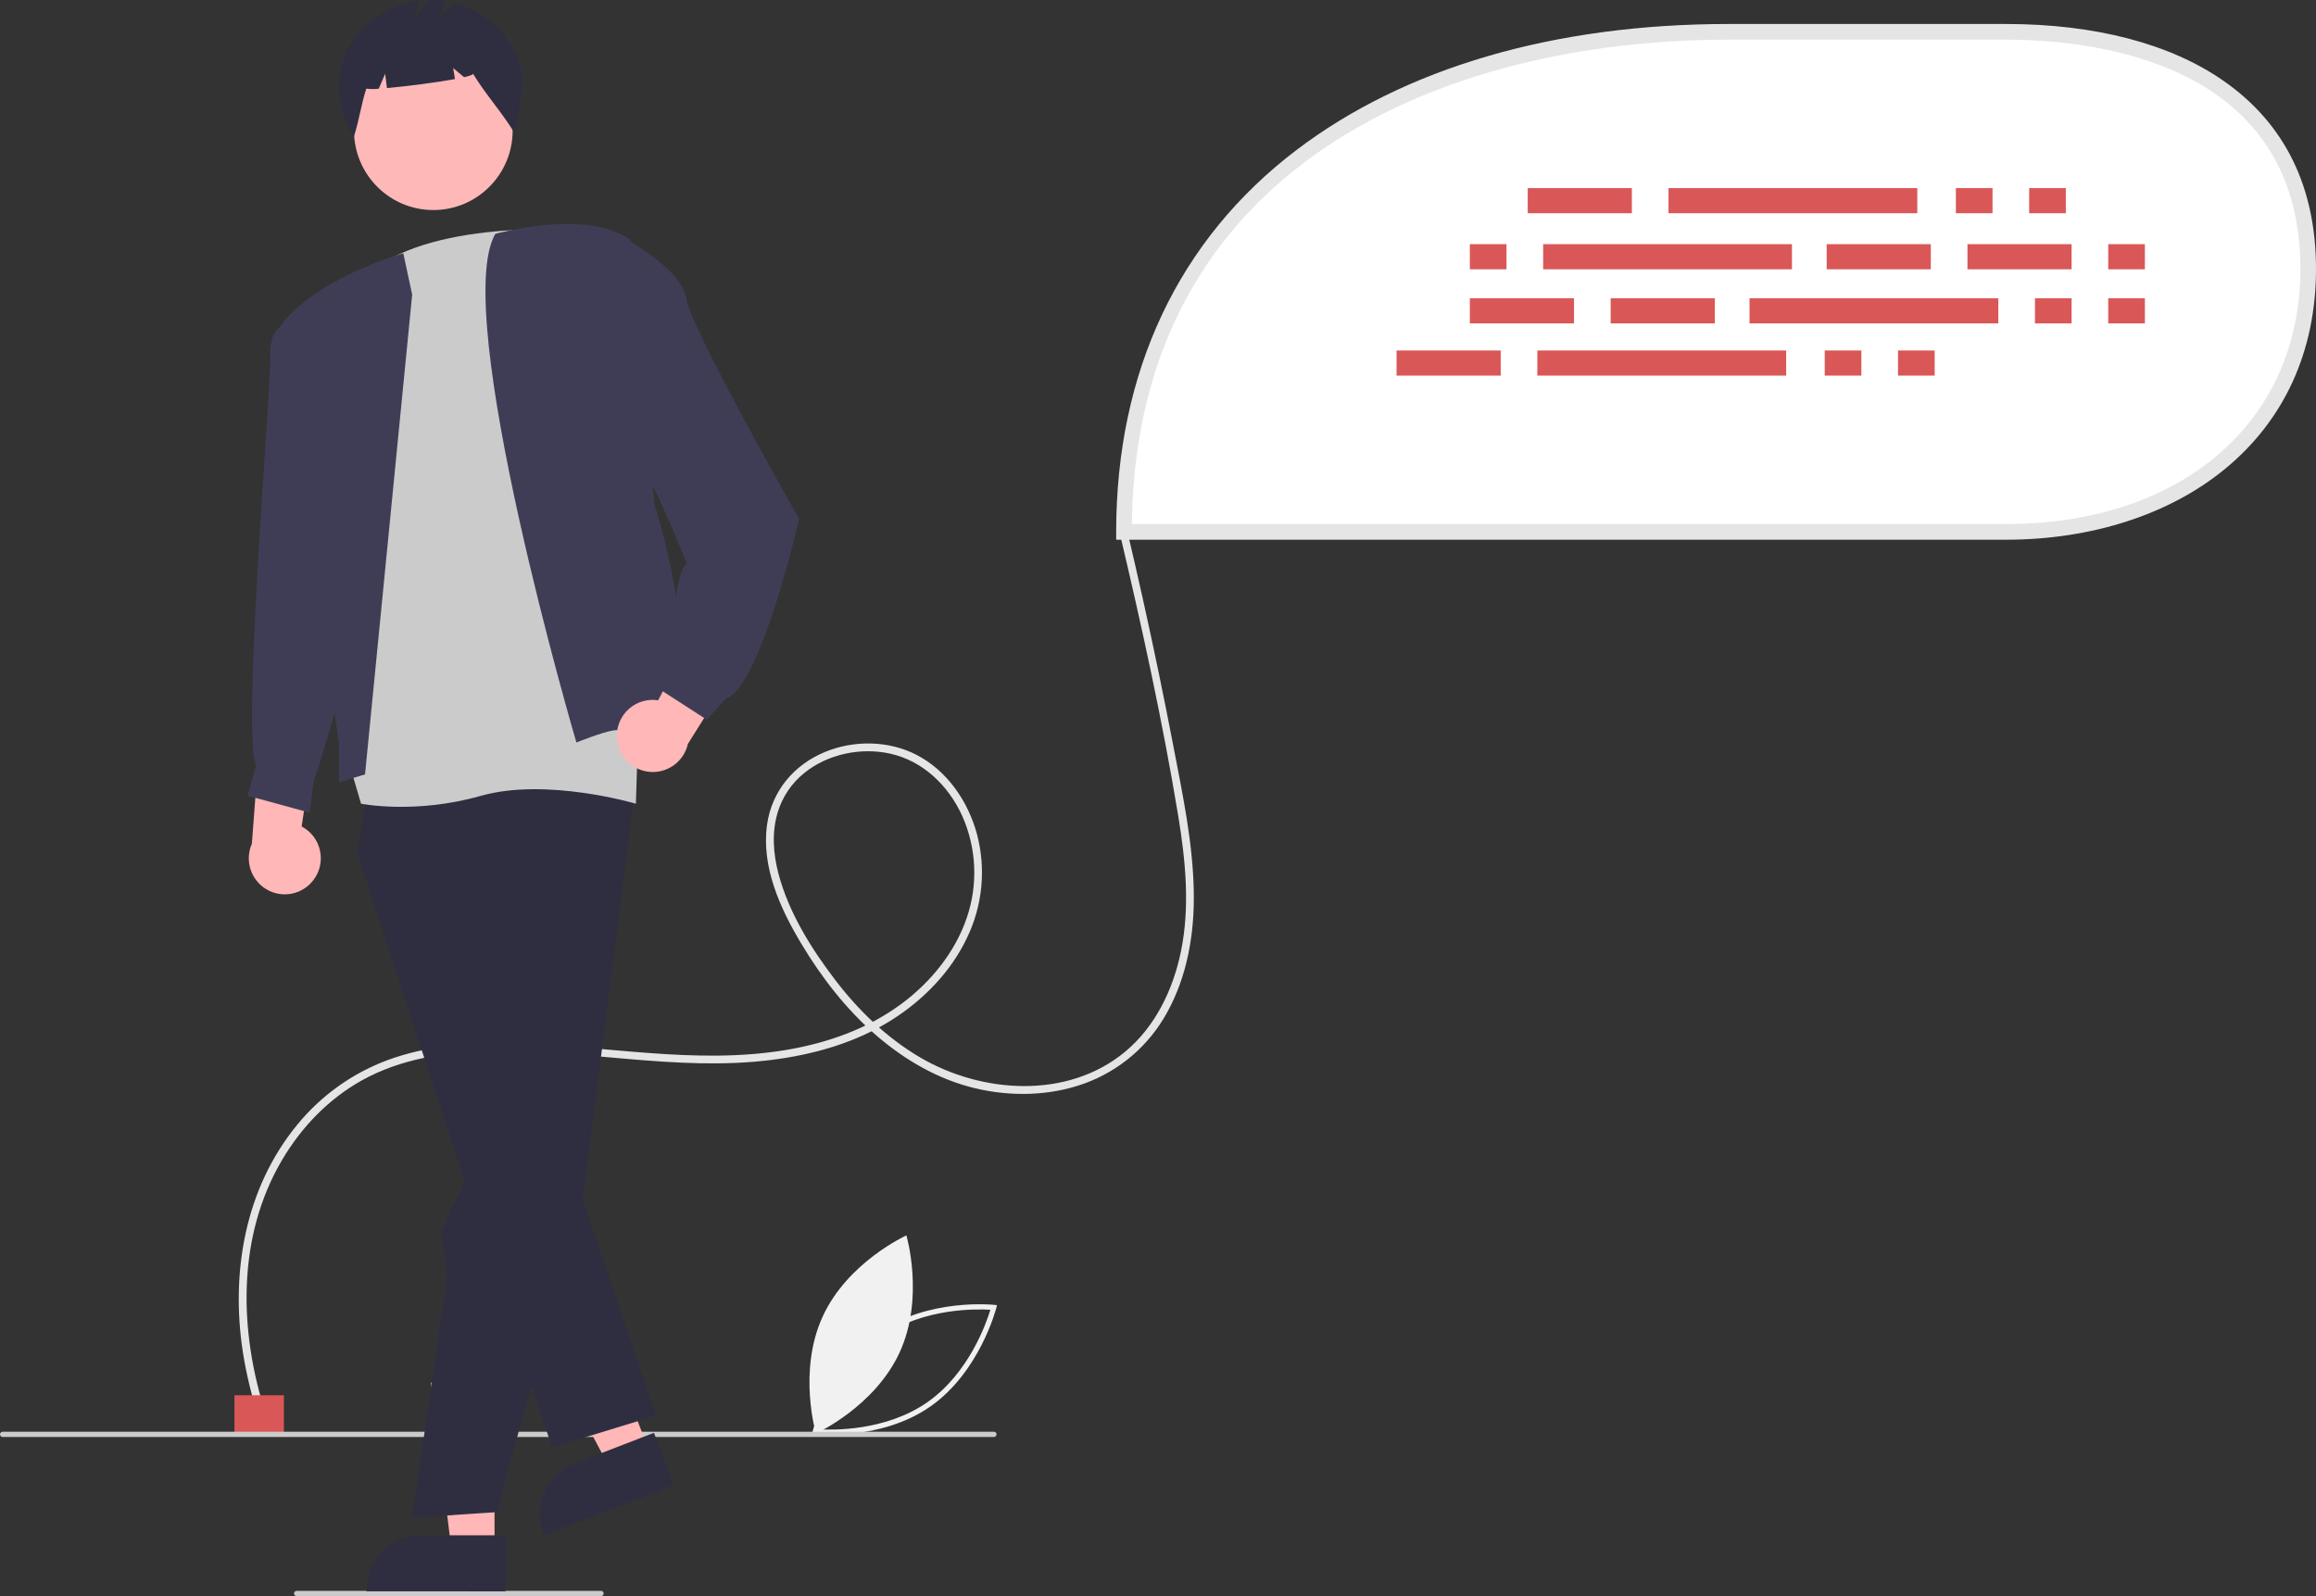<svg width="325" height="224" viewBox="0 0 325 224" fill="none" xmlns="http://www.w3.org/2000/svg">
<rect x="0" y="0" width="325" height="224" fill="#333333" stroke="none"/>
<g clip-path="url(#clip0_110_3735)">
<path d="M113.947 201.24L114.049 200.834C114.072 200.744 116.374 191.838 123.322 187.001C130.271 182.165 139.4 183.116 139.491 183.126L139.907 183.172L139.805 183.579C139.782 183.668 137.48 192.575 130.532 197.411C123.583 202.247 114.455 201.297 114.363 201.287L113.947 201.24ZM123.739 187.603C117.864 191.692 115.417 198.801 114.877 200.593C116.741 200.712 124.246 200.895 130.115 196.81C135.984 192.725 138.436 185.612 138.977 183.819C137.112 183.701 129.608 183.518 123.739 187.603Z" fill="#F1F1F1"/>
<path d="M126.262 189.764C122.757 197.439 114.501 201.177 114.501 201.177C114.501 201.177 111.927 192.47 115.431 184.795C118.936 177.119 127.192 173.382 127.192 173.382C127.192 173.382 129.766 182.089 126.262 189.764Z" fill="#F1F1F1"/>
<path d="M37.301 198.465C33.522 186.815 33.212 173.574 39.599 162.765C42.314 158.17 46.13 154.203 50.81 151.609C56.208 148.617 62.44 147.638 68.536 147.504C81.792 147.21 94.959 150.42 108.216 148.761C114.164 148.016 120.097 146.346 125.196 143.107C129.605 140.306 133.431 136.387 135.689 131.634C137.889 127.098 138.387 121.92 137.092 117.046C135.839 112.437 132.89 108.127 128.577 105.921C124.659 103.915 119.85 103.862 115.801 105.521C111.446 107.305 108.31 110.995 107.643 115.718C106.81 121.61 109.457 127.439 112.403 132.371C115.238 137.118 118.676 141.574 122.853 145.213C126.899 148.737 131.67 151.516 136.917 152.751C141.896 153.922 147.265 153.818 152.105 152.088C157.098 150.298 161.259 146.729 163.797 142.062C166.63 136.926 167.619 130.991 167.522 125.176C167.407 118.309 165.961 111.511 164.671 104.792C163.362 97.977 161.956 91.181 160.451 84.406C159.718 81.103 158.962 77.806 158.183 74.514C158.02 73.827 156.964 74.118 157.127 74.806C160.226 87.909 163.123 101.116 165.322 114.404C166.365 120.712 167.019 127.254 165.71 133.574C164.607 138.904 162.13 144.071 157.895 147.597C149.813 154.326 137.757 153.474 129.107 148.397C124.441 145.658 120.484 141.823 117.207 137.537C113.82 133.106 110.665 128.039 109.236 122.6C108.497 119.792 108.287 116.795 109.14 113.986C109.798 111.826 111.089 109.914 112.845 108.498C116.135 105.823 120.785 104.862 124.896 105.764C129.528 106.78 133.111 110.274 135.034 114.524C137.03 119.015 137.263 124.095 135.686 128.751C134.027 133.664 130.588 137.864 126.454 140.918C121.747 144.395 116.138 146.367 110.41 147.339C97.559 149.519 84.65 146.668 71.775 146.406C65.908 146.287 59.895 146.739 54.349 148.795C49.409 150.64 45.046 153.766 41.706 157.855C34.38 166.765 32.352 178.589 34.086 189.798C34.565 192.837 35.287 195.833 36.245 198.757C36.462 199.426 37.52 199.14 37.301 198.465L37.301 198.465Z" fill="#E5E5E5"/>
<path d="M39.838 195.816H32.9V201.306H39.838V195.816Z" fill="#DA5757"/>
<path d="M157.727 74.648H281.463C304.903 74.648 323.905 61.255 323.905 37.757V37.757C323.905 14.258 304.903 4.464 281.463 4.464H242.611C195.731 4.464 157.727 27.652 157.727 74.648V74.648Z" fill="white"/>
<path d="M281.463 75.746H156.631V74.648C156.631 52.163 165.378 33.631 181.927 21.058C197.159 9.484 218.143 3.366 242.611 3.366H281.463C294.013 3.366 304.608 6.144 312.102 11.399C320.66 17.401 325 26.269 325 37.757C325 49.274 320.562 58.994 312.166 65.865C304.38 72.237 293.476 75.746 281.463 75.746ZM158.828 73.55H281.463C306.193 73.55 322.809 59.166 322.809 37.757C322.809 8.7 293.894 5.563 281.463 5.563H242.611C202.396 5.563 159.445 23.448 158.828 73.55H158.828Z" fill="#E5E5E5"/>
<path d="M228.996 26.397H214.381V29.924H228.996V26.397Z" fill="#DA5757"/>
<path d="M279.607 26.397H274.465V29.924H279.607V26.397Z" fill="#DA5757"/>
<path d="M289.892 26.397H284.75V29.924H289.892V26.397Z" fill="#DA5757"/>
<path d="M269.052 26.397H234.139V29.924H269.052V26.397Z" fill="#DA5757"/>
<path d="M210.592 49.188H195.977V52.715H210.592V49.188Z" fill="#DA5757"/>
<path d="M261.203 49.188H256.061V52.715H261.203V49.188Z" fill="#DA5757"/>
<path d="M271.488 49.188H266.346V52.715H271.488V49.188Z" fill="#DA5757"/>
<path d="M250.648 49.188H215.734V52.715H250.648V49.188Z" fill="#DA5757"/>
<path d="M270.947 34.266H256.332V37.793H270.947V34.266Z" fill="#DA5757"/>
<path d="M290.705 34.266H276.09V37.793H290.705V34.266Z" fill="#DA5757"/>
<path d="M300.988 34.266H295.846V37.793H300.988V34.266Z" fill="#DA5757"/>
<path d="M211.404 34.266H206.262V37.793H211.404V34.266Z" fill="#DA5757"/>
<path d="M251.461 34.266H216.547V37.793H251.461V34.266Z" fill="#DA5757"/>
<path d="M240.635 41.863H226.02V45.39H240.635V41.863Z" fill="#DA5757"/>
<path d="M220.877 41.863H206.262V45.39H220.877V41.863Z" fill="#DA5757"/>
<path d="M300.988 41.863H295.846V45.39H300.988V41.863Z" fill="#DA5757"/>
<path d="M290.705 41.863H285.562V45.39H290.705V41.863Z" fill="#DA5757"/>
<path d="M280.42 41.863H245.506V45.39H280.42V41.863Z" fill="#DA5757"/>
<path d="M139.478 201.672H0.365C0.268 201.672 0.175 201.634 0.107 201.565C0.038 201.496 0 201.403 0 201.306C0 201.209 0.038 201.116 0.107 201.047C0.175 200.979 0.268 200.94 0.365 200.94H139.478C139.575 200.94 139.667 200.979 139.736 201.047C139.804 201.116 139.843 201.209 139.843 201.306C139.843 201.403 139.804 201.496 139.736 201.565C139.667 201.634 139.575 201.672 139.478 201.672Z" fill="#CBCBCB"/>
<path d="M84.344 224H41.625C41.528 224 41.435 223.961 41.367 223.893C41.298 223.824 41.26 223.731 41.26 223.634C41.26 223.537 41.298 223.444 41.367 223.375C41.435 223.306 41.528 223.268 41.625 223.268H84.344C84.441 223.268 84.534 223.306 84.603 223.375C84.671 223.444 84.71 223.537 84.71 223.634C84.71 223.731 84.671 223.824 84.603 223.893C84.534 223.961 84.441 224 84.344 224Z" fill="#CBCBCB"/>
<path d="M43.969 123.531C44.419 122.949 44.736 122.276 44.898 121.559C45.059 120.841 45.063 120.096 44.907 119.378C44.751 118.659 44.439 117.983 43.994 117.397C43.55 116.812 42.982 116.332 42.332 115.99L44.979 98.303L36.568 102.212L35.344 118.409C34.844 119.542 34.776 120.819 35.152 121.999C35.529 123.178 36.324 124.179 37.387 124.81C38.45 125.442 39.707 125.66 40.92 125.424C42.133 125.189 43.218 124.515 43.969 123.531V123.531Z" fill="#FFB7B7"/>
<path d="M69.398 217.453L63.345 217.452L60.465 194.044L69.4 194.045L69.398 217.453Z" fill="#FFB7B7"/>
<path d="M70.944 223.336L51.424 223.335V223.087C51.424 221.067 52.224 219.13 53.649 217.702C55.074 216.274 57.007 215.471 59.022 215.471H59.022L70.944 215.471L70.944 223.336Z" fill="#2F2E41"/>
<path d="M91.038 203.493L85.384 205.676L74.295 184.855L82.639 181.633L91.038 203.493Z" fill="#FFB7B7"/>
<path d="M94.59 208.43L76.361 215.469L76.272 215.237C75.547 213.351 75.599 211.253 76.418 209.406C77.236 207.558 78.752 206.112 80.634 205.385L80.634 205.385L91.768 201.086L94.59 208.43Z" fill="#2F2E41"/>
<path d="M51.806 109.787L50.096 119.679L77.465 203.135L92.076 198.664L81.636 167.882L71.086 122.24L70.857 105.971L51.806 109.787Z" fill="#2F2E41"/>
<path d="M57.824 213.012L62.753 179.222L61.958 172.845L70.856 153.271L69.83 106.876L89.232 109.787L81.634 169.545L71.739 204.642L69.751 212.215L57.824 213.012Z" fill="#2F2E41"/>
<path d="M60.808 29.479C66.956 29.479 71.939 24.482 71.939 18.319C71.939 12.156 66.956 7.16 60.808 7.16C54.66 7.16 49.676 12.156 49.676 18.319C49.676 24.482 54.66 29.479 60.808 29.479Z" fill="#FFB8B8"/>
<path d="M71.795 6.445C70.019 3.554 67.238 1.423 63.989 0.463L61.603 2.377L62.531 0.145C61.75 0.026 60.961 -0.02 60.172 0.008L58.025 2.776L58.913 0.103C57.05 0.335 55.255 0.952 53.642 1.914C52.028 2.876 50.631 4.163 49.538 5.694C46.805 9.644 46.988 15.135 49.676 19.116C50.414 16.843 50.665 14.713 51.403 12.44C51.983 12.519 52.571 12.522 53.151 12.448L54.049 10.348L54.3 12.359C57.082 12.116 61.209 11.583 63.847 11.094L63.591 9.551L65.125 10.833C65.933 10.647 66.413 10.477 66.374 10.348C68.335 13.519 70.279 15.544 72.241 18.714C72.986 14.242 74.3 10.525 71.795 6.445Z" fill="#2F2E41"/>
<path d="M82.433 32.356C82.433 32.356 61.234 30.466 51.955 38.187L49.078 107.396L50.665 112.796C50.665 112.796 58.253 114.315 67.461 111.696C76.668 109.077 89.232 112.796 89.232 112.796L90.583 70.417L82.433 32.356Z" fill="#CBCBCB"/>
<path d="M51.225 108.678L57.84 41.35L56.592 35.544C56.592 35.544 43.828 39.158 39.178 46.02L47.572 104.365V109.787L51.225 108.678Z" fill="#3F3D56"/>
<path d="M80.885 104.207C80.885 104.207 63.135 43.85 69.505 32.822C69.505 32.822 82.317 29.2 88.438 33.667L91.829 70.738C91.829 70.738 98.631 91.934 93.415 96.918L94.56 101.903C94.56 101.903 87.601 102.314 86.111 102.507C84.621 102.7 80.885 104.207 80.885 104.207Z" fill="#3F3D56"/>
<path d="M43.136 45.62L39.178 46.019C39.178 46.019 37.756 46.794 37.931 50.236C38.106 53.678 33.825 104.12 35.965 107.396L34.727 111.667L43.473 114.059L43.993 109.787C43.993 109.787 47.536 98.745 47.989 95.94C48.443 93.135 43.136 45.62 43.136 45.62Z" fill="#3F3D56"/>
<path d="M86.562 103.368C86.546 102.632 86.69 101.902 86.986 101.229C87.282 100.555 87.721 99.955 88.273 99.47C88.825 98.986 89.477 98.628 90.181 98.423C90.886 98.218 91.627 98.17 92.353 98.283L100.722 82.489L105.163 90.647L96.534 104.395C96.264 105.604 95.56 106.671 94.558 107.395C93.555 108.119 92.322 108.448 91.093 108.322C89.864 108.195 88.723 107.621 87.888 106.708C87.053 105.795 86.581 104.607 86.562 103.368Z" fill="#FFB7B7"/>
<path d="M83.328 35.626L88.041 33.667C88.041 33.667 95.715 37.849 96.331 41.977C96.946 46.106 112.133 72.831 112.133 72.831C112.133 72.831 106.703 96.624 101.824 98.068L99.173 101.001L91.848 96.269L94.221 93.89C94.221 93.89 94.159 81.304 96.347 79.049C96.347 79.049 90.187 63.243 87.404 61.649C84.621 60.055 83.328 35.626 83.328 35.626Z" fill="#3F3D56"/>
</g>
<defs>
<clipPath id="clip0_110_3735">
<rect width="325" height="224" fill="white"/>
</clipPath>
</defs>
</svg>
